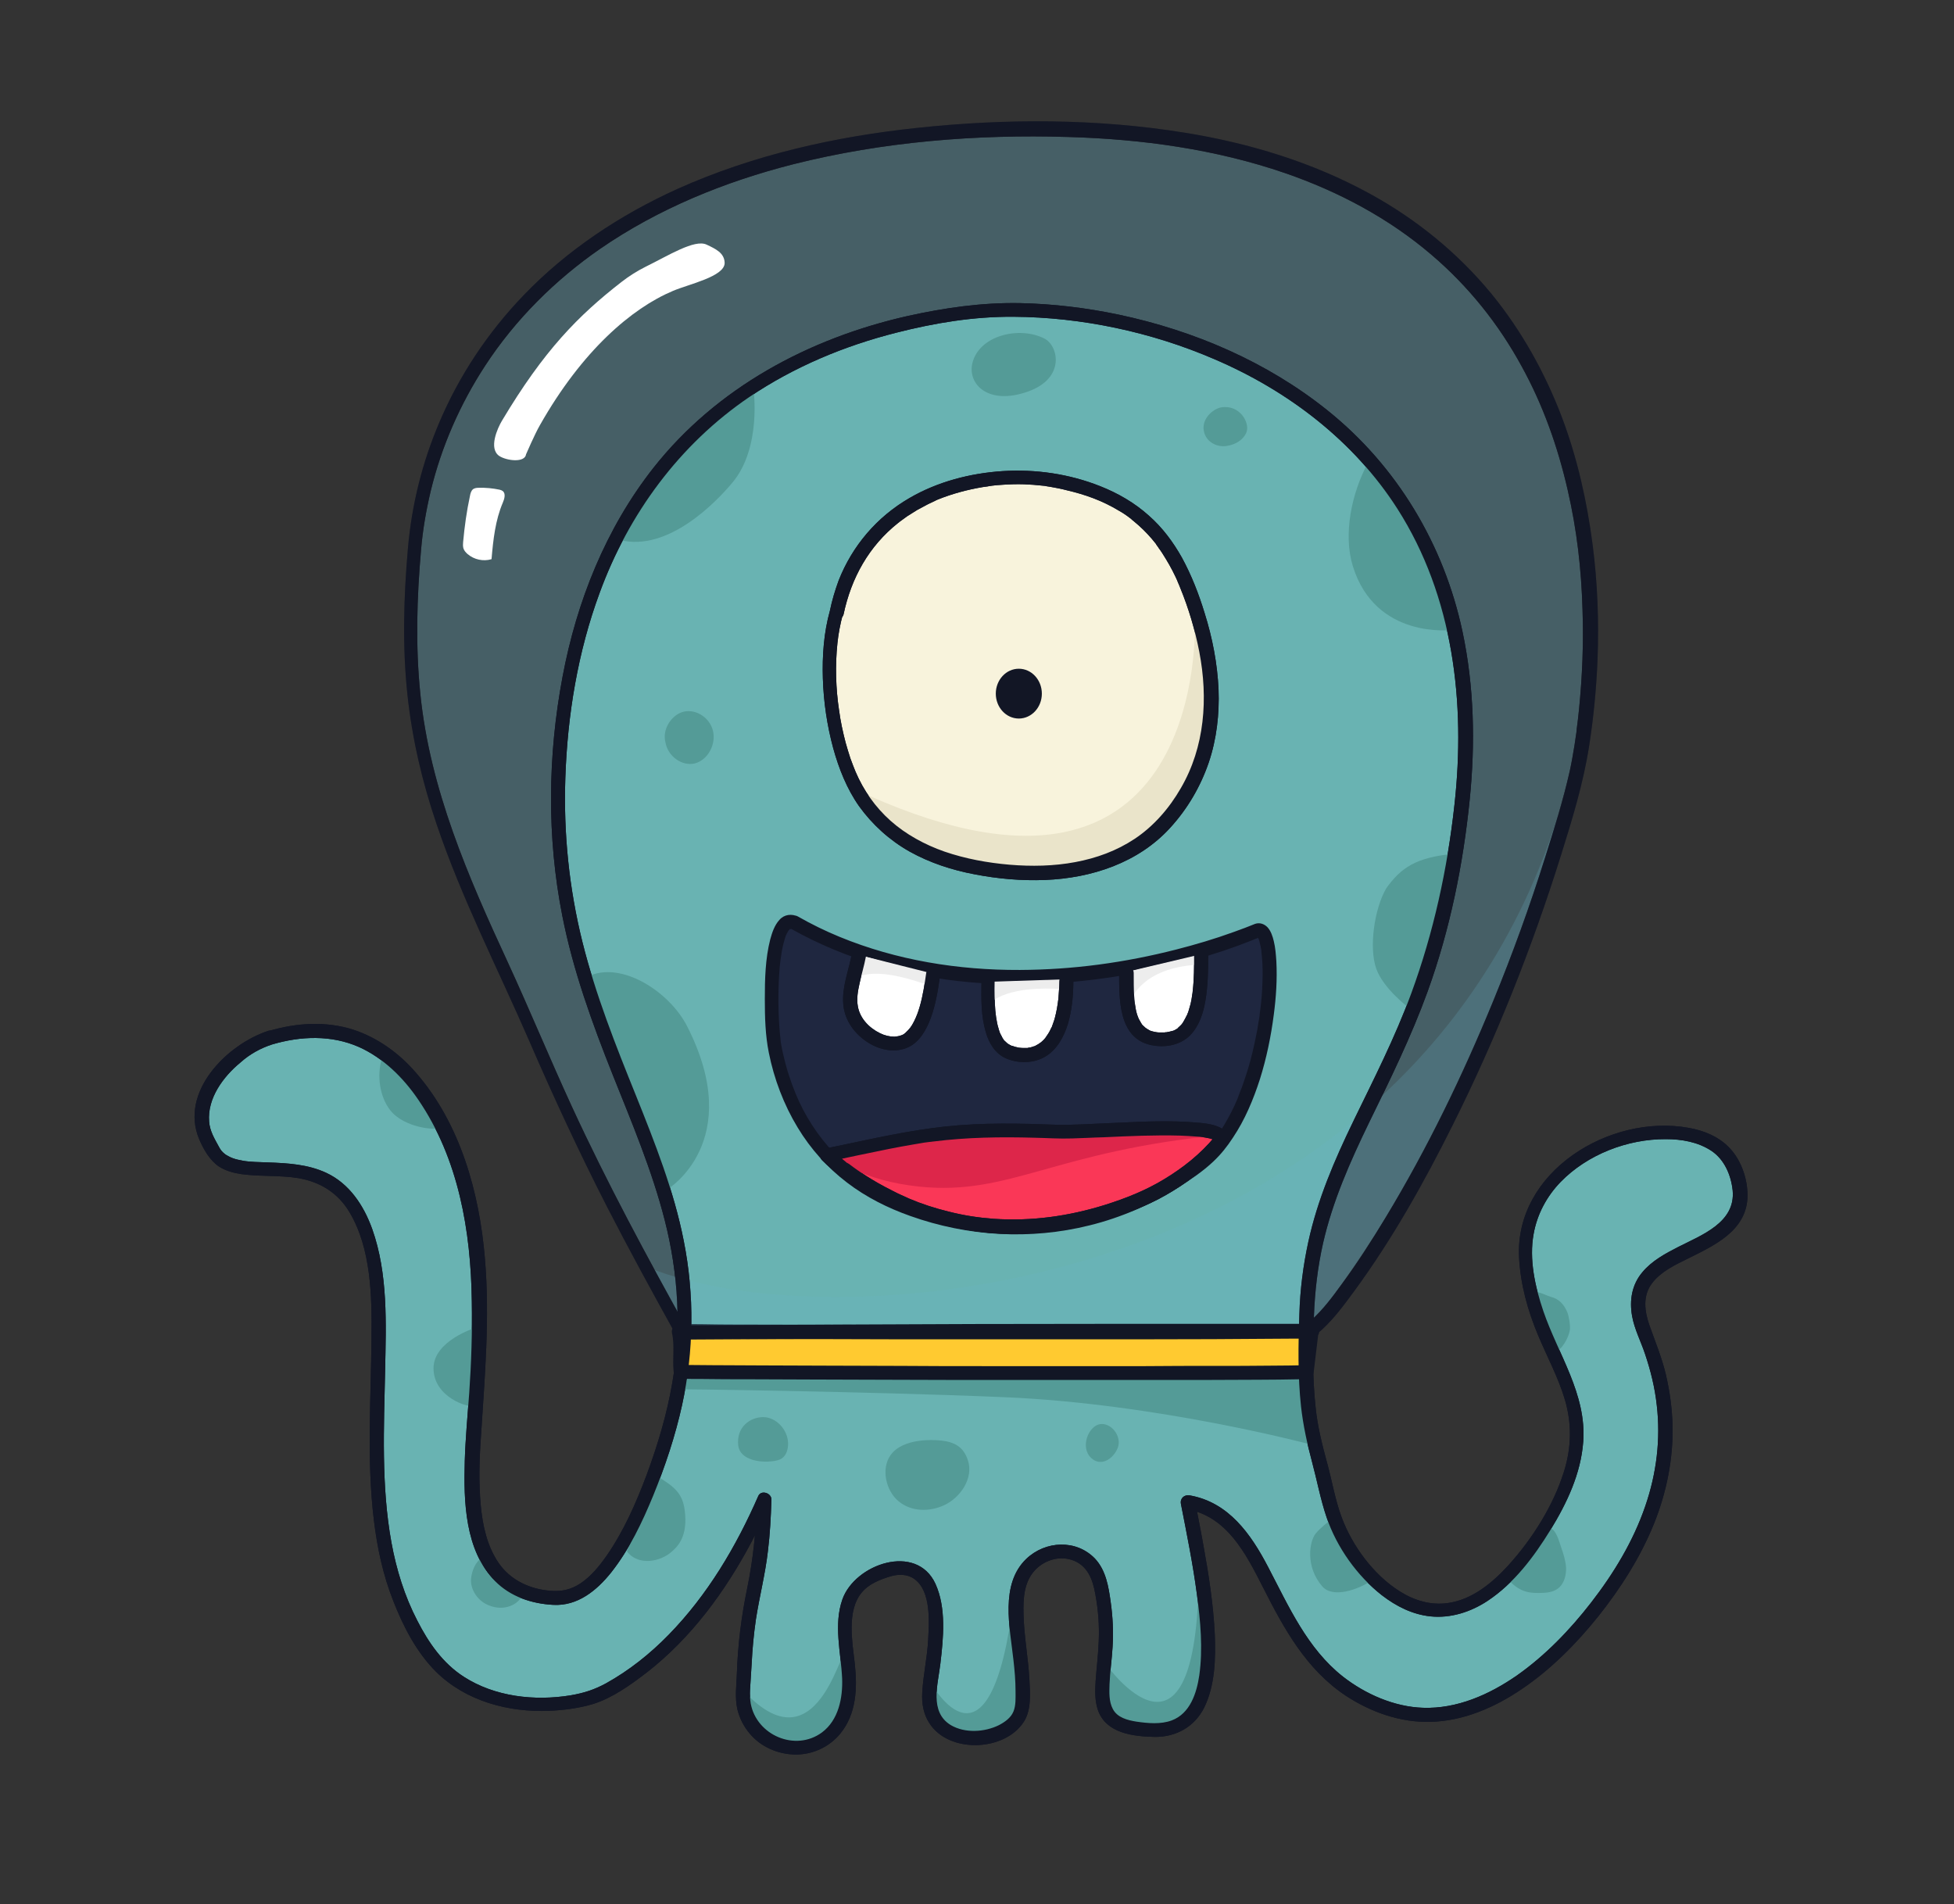 <?xml version="1.0" encoding="utf-8"?>
<!-- Generator: Adobe Illustrator 23.0.6, SVG Export Plug-In . SVG Version: 6.00 Build 0)  -->
<svg version="1.1" id="Layer_1" xmlns="http://www.w3.org/2000/svg" xmlns:xlink="http://www.w3.org/1999/xlink" x="0px" y="0px"
	 viewBox="0 0 831.6 810.4" style="enable-background:new 0 0 831.6 810.4;" xml:space="preserve">
<rect x="0" y="0" width="831.6" height="810.4" fill="#333333" stroke="none"/>
<style type="text/css">
	.st0{clip-path:url(#SVGID_2_);}
	.st1{fill:#1F2740;}
	.st2{fill:#13192D;}
	.st3{opacity:0.5;}
	.st4{fill:#F9E39A;}
	.st5{opacity:0.34;}
	.st6{fill:#69B3C7;}
	.st7{fill:#121625;}
	.st8{fill:#69B3B2;}
	.st9{fill:#F8F3DC;}
	.st10{fill:#EAE4CA;}
	.st11{fill:#FFFFFF;}
	.st12{fill:#FA3757;}
	.st13{fill:#549B97;}
	.st14{fill:#E02F52;}
	.st15{fill:#DD264A;}
	.st16{fill:#FFCA30;}
	.st17{fill:#EDEDED;}
	.st18{opacity:0.2;}
	.st19{opacity:0.6;}
	.st20{fill:#CFB0A4;}
</style>
<g>
	<defs>
		<circle id="SVGID_1_" cx="415.8" cy="405.2" r="404.4"/>
	</defs>
	<clipPath id="SVGID_2_">
		<use xlink:href="#SVGID_1_"  style="overflow:visible;"/>
	</clipPath>
	<g class="st0">
		
		<g>
			<g class="st5">
				<path class="st6" d="M290,567.4c-51.5-92.4-55.4-111.5-78.2-160.1c-32.1-68.5-41.6-106.3-35.5-174.2
					C182.5,164.3,237,58.5,434,55.3c288.5-4.7,243.1,251.1,236.3,277c-37.6,141.6-105.5,234.4-114,234.4
					C465.7,566.6,403.9,566.6,290,567.4z"/>
				<g>
					<path class="st7" d="M292.6,565.9c-17.3-31.1-34.2-62.4-49.1-94.7c-9.4-20.4-18-41.3-27.4-61.7
						c-16.9-36.5-33.1-73.7-37.2-114.1c-2.1-20.4-1.5-41,0.3-61.4c0.7-8.4,2.1-16.5,4.1-25c4.6-19,12.5-37,23.2-53.4
						c12.8-19.6,29.7-36.4,48.9-49.7c24.8-17.1,53.1-28.6,82.2-36c38.1-9.6,77.9-12.8,117.1-11.6c31.3,0.9,62.7,5.2,92.3,15.4
						c22.6,7.8,44.1,19.2,62.3,34.8c15.6,13.3,28.5,29.4,38.3,47.4c9.1,16.5,15.4,34.3,19.6,52.7c3.9,16.9,5.8,33.5,6.3,50.9
						c0.5,14.2-0.1,28.4-1.5,42.5c-0.3,2.8-0.6,5.7-1,8.5c-0.1,0.5,0.1-0.5,0,0.2c0,0.3-0.1,0.7-0.1,1c-0.1,0.7-0.2,1.3-0.3,2
						c-0.2,1.1-0.3,2.3-0.5,3.4c-0.6,3.6-1.2,7.3-2,10.9c-2.8,12.5-6.7,24.8-10.5,36.9c-6.5,20.7-13.9,41.1-22.1,61.1
						c-13,31.7-28,62.7-45.7,92c-5.9,9.8-12.1,19.5-18.9,28.7c-3.8,5.2-7.8,10.6-12.8,15.1c-0.3,0.3-0.7,0.6-1.1,0.9
						c-0.6,0.5,0.6-0.4,0,0c-0.2,0.1-0.3,0.2-0.5,0.3c-0.3,0.2-0.5,0.3-0.8,0.5c-0.3,0.2,0.7-0.5-0.1,0c0.5-0.4,1,0-0.2-0.1
						c-1.3,0-2.7,0-4,0c-2.7,0-5.3,0-8,0c-4.8,0-9.6,0-14.4,0c-18.6,0-37.2,0-55.8,0c-38.4,0-76.8,0.1-115.2,0.3
						c-22.7,0.1-45.4,0.3-68,0.4c-3.9,0-3.9,6,0,6c43.8-0.3,87.7-0.5,131.5-0.7c37.5-0.1,75-0.1,112.6-0.1c5,0,10,0,15,0
						c2.7,0,6,0.6,8.7-0.2c1.9-0.6,3.5-2.1,5-3.4c5.2-4.8,9.4-10.6,13.6-16.3c16.2-22.1,29.7-46.2,41.9-70.7
						c18.4-36.8,33.7-75.3,46-114.6c4.8-15.3,9.5-30.6,12-46.5c1.9-12.2,3.1-24.6,3.6-37c0.6-16.3,0-32.6-2.1-48.8
						c-2.4-18.5-6.5-36.8-13.1-54.3c-7.2-18.9-17.1-36.7-29.9-52.4c-14.3-17.4-32-31.8-51.7-42.6c-24.4-13.4-51.4-21.6-78.7-26
						c-37.5-6.1-76.2-6.1-113.9-2.1c-35.1,3.7-69.9,11.5-102.2,26c-24.3,11-47,26-65.5,45.3c-15.1,15.7-27.3,34-35.8,54
						c-7.3,17.1-11.8,35.2-13.4,53.8c-1.8,20.6-2.4,41.5-0.2,62.1c2,18.8,6.3,37.2,12.4,55.1c10.7,31.7,26.1,61.6,39.4,92.2
						c10.3,23.8,21.2,47.3,33,70.4c9.5,18.5,19.5,36.8,29.6,55C289.3,572.3,294.5,569.3,292.6,565.9z"/>
				</g>
			</g>
			<g>
				<path class="st8" d="M115,441.6c37.6-11.3,61.3,11.5,75.3,42.6c14.1,31.1,14.2,62.6,13,97.1c-1.2,34.6-14.9,97.5,33.5,98.8
					c19.7,0.5,35.2-34.8,43.3-57.8c41.1-116.8-44.9-163.9-42.8-285.6c0.9-50.3,14.3-181.6,172.2-203.6
					c67.2-9.4,232.3,28.3,212.5,208.8c-12.9,117.7-63.5,138.4-66.2,218.1c-1.6,48.9,3.5,51.3,10.7,82.3c4,17.5,45.1,84.2,92.2,4.7
					c30.8-52-6.4-65-9.6-111.3c-3.6-52,75.9-69,88.3-39.5c18.2,43.3-55.6,27.8-37.8,70.7c17,40.8,9.2,78.2-19.3,115.6
					c-21.1,27.8-54.7,56-89.2,44.6c-54.9-18.1-46.4-81.4-85.7-87.9c8.3,42.1,20,100.4-16.8,96.8c-31.5-1.2-14.5-22.8-18.8-52.6
					c-0.8-5.4-1.7-12.7-5-16.8c-10.1-12.4-29.8-5.6-32,10.8c-2.2,16.4,3.8,33,1.7,49.4c-2.1,16.4-44.8,20.9-38.6-10.9
					c5.6-35.9,0.1-50.1-15.3-48.6c-21.9,5.5-22.8,16.4-19.8,42.8c5.3,46.8-50.1,40.7-44.5,5.9c1.1-41,7.7-37.1,8.8-78
					c-14.9,34.3-38.4,67.4-70.2,83c-8.7,4.3-52,12.4-73.5-19.1c-26.2-38.4-20.7-84.7-20.3-133.7c0.8-103.9-59.8-53.8-71.2-80.1
					C77.6,470.5,95.7,447.6,115,441.6z"/>
				<g>
					<path class="st7" d="M115.8,444.5c12.2-3.6,25.2-4.1,37,1.1c10.4,4.7,18.8,13,25.2,22.4c17.2,25.2,22.4,55.9,22.8,85.9
						c0.2,13-0.2,26-1.1,38.9c-0.7,9.6-1.6,19.3-1.9,28.9c-0.5,17.1,0,38.2,12.9,51.2c6.5,6.6,15.5,9.6,24.7,10.1
						c10.4,0.6,18.6-6.1,24.8-13.9c7.7-9.8,13.1-21.2,17.8-32.6c5.1-12.5,9.4-25.4,12.3-38.6c5-23,5.3-46.6,0.7-69.8
						c-4.2-21.4-12.3-41.8-20.4-62c-8.6-21.3-17.1-42.7-22.7-65.1c-5.7-22.9-8.1-46.3-7.3-69.9c0.9-26.8,5.3-53.6,14.6-78.8
						c12.3-33.6,34-63.2,63.8-83.4c19-12.8,40.3-21.7,62.4-27.3c16.5-4.2,32.9-6.9,49.9-6.8c29.1,0.2,58.7,6.5,85.4,18
						c31.4,13.4,59.5,34.8,78,63.7c23.9,37.4,29.1,82.7,24.3,126c-3,27.4-8.9,54.4-18.4,80.3c-6.9,18.8-16,36.6-24.7,54.5
						c-8,16.5-15.2,33.3-19.1,51.2c-2.2,10.1-3.5,20.4-3.8,30.7c-0.5,13.1-0.7,26.4,0.7,39.4c0.9,8,2.6,15.8,4.7,23.6
						c2.1,7.8,3.6,16,6.2,23.6c4.3,12.7,13,24.9,23.5,33.1c6.1,4.7,13,8.2,20.7,9c8.6,0.9,17.2-1.9,24.3-6.6
						c11.3-7.5,19.7-18.7,26.7-30.1c7-11.4,13-24,14-37.6c1.5-20.3-10.7-37.2-17-55.7c-3.5-10.3-6.1-22-4.1-32.8
						c1.5-8.4,5.6-16,11.5-22.1c11.4-11.7,28.5-18.3,44.8-18.2c6.7,0,13.7,1.2,19.4,5c5.5,3.7,8.3,10.3,9,16.8
						c1.3,13.7-13.2,19-23.2,24.1c-5.5,2.8-11.2,5.9-15.2,10.7c-4.5,5.3-5.6,11.9-4.4,18.7c1,5.6,3.7,10.7,5.5,16.1
						c2.4,7.1,4.2,14.4,5,21.8c1.7,14.5-0.1,29.1-4.9,43c-5.1,14.9-13.4,28.6-23.1,41.1c-9,11.6-19.5,22.5-31.6,31
						c-11.7,8.1-25.4,14.2-39.9,13.7c-12.2-0.4-24.5-5.8-34.1-13.3c-15.2-12-23-29.8-31.8-46.6c-7.3-14-16.8-27.6-33.4-30.5
						c-2.3-0.4-4.2,1.3-3.7,3.7c2.5,12.8,5.1,25.6,6.8,38.5c1.5,11.3,2.6,23.1,1,34.4c-1.1,7.5-3.9,16.3-11.8,19.2
						c-4.6,1.7-10.1,1.2-14.9,0.5c-3.8-0.6-8.2-1.7-10.1-5.4c-1.7-3.2-1.5-7.1-1.4-10.5c0.2-5.3,1-10.6,1.3-15.9
						c0.4-6.4,0.1-12.7-0.8-19.1c-0.9-6.5-2-13.5-6.7-18.5c-8-8.3-21.1-7.6-29.2,0.1c-11.3,10.8-7,29.3-5.5,43
						c0.5,4.4,0.9,8.8,0.9,13.3c0,2.8,0.2,6.1-0.9,8.7c-1.1,2.7-3.7,4.5-6.2,5.8c-6.1,3-14.4,3.5-20.4,0c-9.3-5.6-5.5-17.5-4.5-26.1
						c1.3-10.9,2.6-23.8-2.1-34.1c-8.1-17.5-34.3-8.4-39.6,6.7c-3.8,10.8-0.6,22.6-0.1,33.6c0.3,8.3-1.5,17.7-8.6,23
						c-11.3,8.3-27.8,1.2-30.3-12.3c-0.3-1.9-0.4-3.9-0.3-5.8c0.2-3.7,0.5-7.5,0.7-11.2c0.3-6.3,0.9-12.6,1.8-18.8
						c1.5-9.7,4-19.3,5.1-29c0.9-7.3,1.3-14.6,1.5-22c0.1-2.8-4.4-4.3-5.6-1.5c-9.4,21.5-21.6,42.1-38.1,59
						c-7.9,8.1-16.8,15.2-26.7,20.7c-4.8,2.6-9.2,4.1-15.1,5.1c-15.3,2.5-32.2,0.6-45.4-7.9c-9-5.8-15-14.5-19.8-23.9
						c-5.4-10.4-8.9-21.7-11-33.2c-4.4-24.1-3.2-49-2.7-73.3c0.4-19.9,1.3-41.1-5.5-60.2c-3.6-10-9.7-19.3-19.6-23.9
						c-7.8-3.6-16.3-4.1-24.8-4.4c-3.4-0.1-7.8-0.2-10.5-0.7c-1.6-0.3-3.2-0.6-4.7-1.2c-0.6-0.2-2.7-1.3-3-1.6
						c-1.4-1.1-1.9-1.8-2.6-3.1c-1.9-3.5-3.9-6.7-4.2-10.8c-0.8-9.9,6-19.1,13.3-25.1C106.3,448.6,110.9,446.1,115.8,444.5
						c3.7-1.2,2.1-7-1.6-5.8c-17.7,5.8-37.9,26.1-29.4,46.2c1.8,4.2,4.4,8.8,8.3,11.5c2.9,1.9,6.3,2.8,9.7,3.3
						c8,1.1,16.5,0.4,24.2,1.7c9.3,1.6,16.9,6.3,21.8,14.6c9.2,15.5,9.5,35.8,9.3,53.3c-0.2,25.8-2.1,51.8,1,77.5
						c1.4,11.8,3.9,23.5,8.3,34.6c4.2,10.8,9.9,21.8,18.1,30c12.7,12.6,30.9,17.4,48.3,16.7c6.2-0.3,12.6-1.1,18.6-2.9
						c8.3-2.6,15.9-8.1,22.7-13.3c19.1-14.8,33.7-34.8,44.9-56c2.8-5.4,5.4-10.8,7.8-16.4c-1.9-0.5-3.7-1-5.6-1.5
						c-0.4,12.8-1.6,25.4-4.2,37.9c-2.5,12.1-4,24.1-4.4,36.4c-0.2,5.1-0.9,10,0.2,15.1c0.9,3.8,2.7,7.3,5.2,10.3
						c4.7,5.7,12,8.9,19.4,9c7.4,0.1,14.6-3.2,19.3-9c6.8-8.4,7.2-19.3,6.1-29.5c-1-9.1-3.6-22.5,2.9-30.4c3.1-3.8,7.9-5.6,12.5-7
						c3.2-0.9,7-0.9,9.8,1.1c7.4,5.1,6.4,18.5,6,26.1c-0.4,7.5-2.1,14.8-2.5,22.3c-0.3,4.5,0.5,9.2,3,13c8.2,13,32,12.2,40.2-0.5
						c3.3-5.1,2.7-12.2,2.4-18c-0.5-9.3-2.3-18.5-2.5-27.8c-0.2-7,0.2-14.3,5.5-19.4c3.9-3.7,9.6-5.4,14.8-3.8
						c6.9,2.1,9.2,8.4,10.3,14.9c1.2,6.6,1.7,13.1,1.4,19.8c-0.2,5.6-0.9,11.1-1.3,16.7c-0.3,4.2-0.4,8.7,1,12.7
						c3.5,9.8,15,11.1,24.1,11.3c9.1,0.1,17-4.3,21.1-12.5c4.6-9.4,4.9-20.7,4.5-31c-0.6-12.9-2.6-25.7-4.9-38.3
						c-1.1-6.3-2.4-12.6-3.6-18.9c-1.2,1.2-2.5,2.5-3.7,3.7c17.4,3,25.4,19,32.7,33.3c8.9,17.6,18.4,35,35.3,46.2
						c10.5,6.9,23.1,11.4,35.8,11.1c14.1-0.3,27.5-6.1,39.1-14c12.4-8.4,23.1-19.2,32.5-30.9c9.6-12.1,17.9-25.1,23.7-39.4
						c5.4-13.4,8.3-27.9,7.9-42.3c-0.2-7.1-1.2-14.2-2.8-21.1c-1.7-7.2-4.5-14-7-21c-2.1-6-3-12.6,1.1-18c3.7-4.9,9.8-7.8,15.1-10.4
						c11.1-5.5,24.8-11.7,25.5-25.9c0.3-7.3-2.4-15.7-7.5-21.1c-4.5-4.9-11.1-7.6-17.5-8.7c-33.5-6.1-74.2,18.6-72.2,55.3
						c0.6,11.4,3.7,22.5,8.1,33c3.8,9.1,8.6,17.9,11.4,27.4c3,10.2,2.8,20.4-0.4,30.6c-4.5,14.4-13.4,28.5-23.5,39.7
						c-6.8,7.5-15.4,14.7-25.7,16.2c-7.3,1.1-14.4-1-20.6-4.9c-11.2-7-20.4-19.5-24.9-31.8c-2.7-7.3-4-15.3-6.1-22.9
						c-2.1-7.8-4.1-15.6-4.9-23.7c-1.4-12.9-1.2-26-0.7-39c0.4-10.4,1.6-20.7,3.9-30.9c4.1-17.9,11.5-34.6,19.5-51.1
						c9-18.4,18-36.7,25-56c9.5-26.3,15.1-53.9,17.9-81.7c2.4-23.8,1.9-48-3.1-71.5c-7.9-37-27.9-70.4-57.5-94.1
						c-25.7-20.6-56.7-33.9-88.8-40.7c-13.8-2.9-27.9-4.6-42-4.9c-16.2-0.3-32.1,2-47.9,5.5c-42,9.5-81.2,30.5-108.1,64.6
						c-20.3,25.8-32.7,56.9-38.7,89c-6.3,33.4-6.7,68.2-0.1,101.6c4.6,23.4,12.7,45.7,21.5,67.8c8.1,20.3,16.7,40.6,22.1,61.8
						c5.8,22.7,7.2,46.2,3.2,69.3c-2.3,13.4-6.2,26.4-10.9,39.1c-4.5,12-9.8,24-17.1,34.5c-3.1,4.4-6.6,8.7-11.1,11.7
						c-4.1,2.7-8.1,3.5-12.9,3.1c-8.6-0.7-16.8-4.5-21.8-11.7c-5-7.2-6.9-16.1-7.7-24.7c-0.9-9.8-0.6-19.6,0.1-29.4
						c1.6-25.1,3.8-50.1,1.7-75.3c-2.3-28.2-10.5-57.8-29.5-79.5c-7.1-8.2-16.2-14.8-26.6-18.2c-11.6-3.7-24.1-2.9-35.7,0.5
						C110.5,439.8,112.1,445.6,115.8,444.5z"/>
				</g>
			</g>
			<g>
				<path class="st9" d="M356.1,260.7c-6.7,23.8-1.4,59.6,10.3,78c11.7,18.4,30.4,27.4,52.2,31c28.4,4.7,59.6,1.6,79.1-21.3
					c20.3-24,22.1-53.9,12.8-84.9c-9.8-32.8-25-52.4-62.2-59C420.5,199.6,367.4,207.6,356.1,260.7z"/>
				<g>
					<path class="st7" d="M353.2,259.9c-2.6,9.3-3.3,19.2-3,28.8c0.3,10,1.8,20.1,4.4,29.7c2.4,8.7,5.8,17.3,11,24.7
						c5.7,7.9,13,14.5,21.5,19.3c8.6,4.8,18.1,7.9,27.7,9.7c9.8,1.9,20,2.8,30,2.4c19.8-0.8,39.7-7.3,53.3-22.3
						c7.3-8,12.8-17.4,16.3-27.6c3.4-10,4.6-20.7,4.2-31.2c-0.5-11-2.6-21.9-5.9-32.4c-2.5-8.2-5.6-16.2-9.7-23.7
						c-3.7-6.6-8.3-12.8-14-17.8c-6.1-5.5-13.2-9.6-20.8-12.6c-13.1-5.2-27.4-7.3-41.5-6.4c-13.8,0.9-27.7,4.5-39.7,11.5
						c-13.8,8-24.3,20.3-30.1,35.1C355.4,251.2,354.1,255.5,353.2,259.9c-0.3,1.6,0.5,3.2,2.1,3.7c1.5,0.4,3.3-0.5,3.7-2.1
						c3.3-15.6,10.8-29.1,23.3-39c0.2-0.1,0.4-0.3,0.5-0.4c-0.1,0.1-0.4,0.3,0,0c0.4-0.3,0.7-0.5,1.1-0.8c0.7-0.5,1.5-1.1,2.2-1.6
						c1.4-0.9,2.9-1.8,4.3-2.7c1.5-0.8,3-1.6,4.5-2.4c0.8-0.4,1.5-0.7,2.3-1.1c0.4-0.2,0.7-0.3,1.1-0.5c-0.5,0.2,0,0,0.1-0.1
						c0.2-0.1,0.5-0.2,0.7-0.3c6.2-2.5,12.6-4.2,19.1-5.3c0.7-0.1,1.5-0.2,2.2-0.3c0.6-0.1,0,0-0.1,0c0.2,0,0.4-0.1,0.6-0.1
						c0.4-0.1,0.9-0.1,1.3-0.2c1.5-0.2,3-0.3,4.6-0.4c3-0.2,6-0.3,9-0.2c2.7,0.1,5.4,0.3,8,0.6c0.3,0,0.7,0.1,1,0.1
						c0.5,0.1-0.1,0-0.2,0c0.2,0,0.4,0.1,0.6,0.1c0.6,0.1,1.3,0.2,1.9,0.3c2.2,0.4,4.5,0.8,6.7,1.4c8.2,1.9,15.4,4.5,22.5,8.8
						c1.6,0.9,3.1,1.9,4.5,3c0.2,0.1,1.1,0.8,0.7,0.6c0.3,0.3,0.7,0.5,1,0.8c0.7,0.6,1.4,1.2,2.1,1.8c2.7,2.4,5.1,5,7.3,7.8
						c0.6,0.7-0.2-0.3,0.1,0.2c0.1,0.2,0.3,0.4,0.4,0.6c0.3,0.3,0.5,0.7,0.7,1c0.6,0.8,1.1,1.5,1.6,2.3c1,1.6,2,3.2,2.9,4.8
						c0.9,1.6,1.8,3.3,2.6,5c0.4,0.8,0.8,1.7,1.1,2.5c0.2,0.5,0.4,0.9,0.6,1.4c0.1,0.3,0.2,0.5,0.4,1c3.6,8.8,6.3,17.9,8.1,27.2
						c3.8,19.7,2.4,40.5-7.9,58.1c-4.9,8.5-11.5,16.1-19.6,21.5c-7.7,5.1-16.2,8.2-25.3,9.9c-9,1.7-18.6,1.9-28,1.1
						c-9.3-0.8-18.7-2.5-27.7-5.6c-8.3-2.9-16.4-7.3-22.9-13.1c-6.5-5.8-11.5-12.9-14.9-20.9c-0.2-0.5-0.7-1.7-1-2.5
						c-0.4-1.1-0.8-2.1-1.2-3.2c-0.7-2.2-1.4-4.4-2-6.6c-1.2-4.6-2.2-9.2-2.8-13.8c-1.4-9.2-1.7-19.1-0.7-28.6
						c0.4-3.9,1.2-8.2,2.3-12.2C360,257.7,354.2,256.2,353.2,259.9z"/>
				</g>
			</g>
			<g>
				<path class="st10" d="M369.3,338.4c0,0,12.7,23.5,49.3,29.7c20.4,3.5,54.2,3.5,77.6-21.3c13.6-14.4,23.6-45,12.3-82.5
					C508.5,264.3,514.7,403.4,369.3,338.4z"/>
			</g>
			<g>
				<g>
					<path class="st1" d="M338.2,392.7c74.3,42,164.9,16.9,196.8,3.4c10.1-4.3,7.9,73.6-23.6,98.6c-30.2,24-68.9,32.8-105.9,24.7
						c-36.7-8-65.2-27.5-75.2-71.3C327.4,435.5,326.7,387.3,338.2,392.7z"/>
					<g>
						<path class="st7" d="M336.7,395.3c23.3,13.1,49.3,20.3,75.8,22.7c23.5,2.1,47.3,0.5,70.5-3.8c16.9-3.1,33.8-7.6,49.8-14
							c0.7-0.3,1.4-0.6,2-0.8c0.5-0.2,1-0.4,1.5-0.6c-1,0.4-0.4,0.2-0.1,0.1c0.3-0.1-1,0.1-0.5,0.1c0.6,0-0.9-0.2-0.4-0.1
							c0.3,0.1,0.7,0.3-0.3-0.2c0.1,0.1,0.2,0.1,0.4,0.2c-0.9-0.7-0.5-0.4-0.3-0.2c0.4,0.4-0.1,0.3-0.1-0.2c0,0.2,0.4,0.6,0.5,0.8
							c0.1,0.2,0.1,0.3,0.2,0.5c0.2,0.4-0.3-0.8-0.1-0.4c0,0.1,0.1,0.2,0.1,0.3c0.2,0.5,0.3,0.9,0.4,1.4c0.3,1.1,0.5,2.1,0.7,3.2
							c0,0.3,0.2,1.4,0,0.3c0,0.3,0.1,0.6,0.1,1c0.1,0.7,0.1,1.4,0.2,2.1c0.3,3.3,0.3,6.6,0.2,9.9c-0.1,3.9-0.4,7.9-0.9,11.8
							c-0.1,0.5-0.1,1-0.2,1.5c0,0.3-0.1,0.5-0.1,0.8c0,0.1-0.1,1,0,0.2c-0.1,1-0.3,2.1-0.5,3.1c-0.3,2.2-0.7,4.5-1.2,6.7
							c-0.9,4.4-1.9,8.7-3.2,13c-0.7,2.2-1.4,4.5-2.2,6.7c-0.3,1-0.7,1.9-1.1,2.9c-0.2,0.5-0.4,1-0.6,1.6c-0.1,0.3-0.2,0.5-0.3,0.8
							c0,0.1-0.5,1.1-0.2,0.6c-1.7,4.1-3.7,8-6,11.8c-1.1,1.8-2.2,3.5-3.5,5.1c-0.1,0.1-0.6,0.7-0.1,0.2c-0.2,0.2-0.3,0.4-0.5,0.6
							c-0.3,0.4-0.6,0.8-1,1.2c-0.7,0.8-1.4,1.6-2.2,2.4c-3.5,3.7-7.7,6.7-12,9.6c-5.6,3.8-11.5,7.1-17.6,10
							c-23.8,11-51,14.1-76.6,8.8c-10-2.1-20-5.2-28.8-9.5c-4.4-2.2-8.7-4.7-12.7-7.5c-2.1-1.5-3.4-2.5-5.4-4.2
							c-1.9-1.6-3.7-3.3-5.4-5.1c-6.9-7.2-12.6-16-16.4-25.3c-2.3-5.6-4.1-11.3-5.4-17.2c-0.3-1.4-0.6-2.7-0.8-4.1
							c0-0.2-0.1-0.8,0,0.1c0-0.2,0-0.4-0.1-0.6c0-0.4-0.1-0.8-0.1-1.2c-0.1-0.9-0.2-1.8-0.3-2.7c-0.7-8.3-0.8-16.6-0.3-24.9
							c0.1-2.1,0.3-4.2,0.6-6.4c0-0.2,0.2-1.4,0.1-0.6c0.1-0.5,0.1-0.9,0.2-1.4c0.1-1,0.3-1.9,0.5-2.9c0.3-1.5,0.7-3.1,1.2-4.6
							c0.1-0.3,0.2-0.7,0.4-1c0.1-0.2,0.4-0.7-0.1,0.1c0.1-0.1,0.1-0.3,0.2-0.4c0.3-0.6,0.6-1.1,0.9-1.6c0.4-0.6-0.5,0.5,0.1-0.1
							c0.1-0.1,0.3-0.3,0.4-0.4c0.5-0.6-0.5,0.2,0,0c0.1,0,0.2-0.1,0.3-0.2c0.4-0.3,0,0.4-0.3,0.1
							C336.2,395.3,336.7,395.2,336.7,395.3c-0.2,0.4-0.8-0.1-0.3,0C336.4,395.3,336.6,395.3,336.7,395.3
							C337.3,395.2,335.8,395.1,336.7,395.3c0,0,0.1,0.1,0.3,0.1C337.4,395.4,336.2,395,336.7,395.3c1.5,0.7,3.2,0.4,4.1-1.1
							c0.8-1.3,0.4-3.4-1.1-4.1c-2.8-1.3-5.9-1-8,1.4c-2.1,2.3-3.1,5.4-3.9,8.3c-2.1,8.2-2.3,17-2.3,25.4c0,7.6,0.2,15.4,1.7,22.8
							c2.2,11.1,6.4,22.2,12.3,31.9c5.5,9.1,12.6,17,21,23.4c8.1,6.2,17.3,10.8,26.9,14.2c24.4,8.7,51.1,10.3,76.3,4
							c13.4-3.3,26.2-8.9,37.9-16.2c5.1-3.3,10.4-6.8,14.8-11c3.2-3,5.9-6.4,8.3-10.1c5.1-7.6,8.7-16.2,11.5-24.9
							c2.8-8.9,4.7-18.1,5.9-27.4c1-7.5,1.5-15.2,1.1-22.8c-0.2-2.9-0.4-5.8-1.1-8.6c-0.5-2.1-1.2-4.2-2.6-5.8
							c-1.4-1.5-3.4-2.2-5.4-1.5c-0.2,0.1-0.5,0.2-0.7,0.3c0.5-0.2,0.5-0.2,0.2-0.1c-0.2,0.1-0.3,0.1-0.5,0.2
							c-0.3,0.1-0.7,0.3-1,0.4c-0.8,0.3-1.5,0.6-2.3,0.9c-1.6,0.6-3.2,1.2-4.9,1.8c-8,2.9-16.1,5.3-24.3,7.4
							c-21.9,5.6-43.9,8.6-66.6,8.7c-26.2,0.1-52.4-4.1-76.7-14.1c-6.1-2.5-12-5.4-17.8-8.7C336.3,388.2,333.3,393.4,336.7,395.3z"
							/>
					</g>
				</g>
				<g>
					<path class="st11" d="M365.5,406.4c-1.6,9.1-5.9,18.4-2.3,26.3c3.7,7.8,13.7,13.7,21.4,10.8c8.6-3.3,11.2-18.7,12.5-28.5"/>
					<g>
						<path class="st7" d="M362.6,405.6c-1.3,7.2-4.4,14.5-3.7,21.9c0.6,6.8,4.8,12.5,10.4,16.1c5.1,3.3,11.8,4.7,17.4,2
							c4.8-2.3,7.6-7.5,9.4-12.3c2.1-5.7,3.1-11.8,3.9-17.7c0.2-1.6-0.4-3.2-2.1-3.7c-1.4-0.4-3.5,0.5-3.7,2.1
							c-0.7,4.9-1.4,9.7-2.8,14.5c-0.7,2.4-1.4,4.2-2.4,6.2c-1.1,2.2-1.9,3.2-3.6,4.8c-0.6,0.5,0.5-0.3-0.2,0.2
							c-0.2,0.1-0.4,0.2-0.5,0.4c-0.2,0.1-0.4,0.2-0.6,0.3c-0.1,0-0.9,0.4-0.2,0.1c-1.3,0.5-2.2,0.6-3.2,0.7c-2.1,0-4.2-0.5-6.2-1.5
							c-4.5-2.2-8.5-6.2-9.4-11.4c-0.6-3.2,0-6.6,0.7-9.7c0.8-3.8,2-7.6,2.7-11.4c0.3-1.6-0.4-3.2-2.1-3.7
							C364.8,403.1,362.9,404,362.6,405.6L362.6,405.6z"/>
					</g>
				</g>
				<g>
					<path class="st11" d="M420.7,418.1c-0.5,21.3,2.8,31.6,16.5,30.9c14.7-1,16.7-21.2,16.7-31.3"/>
					<g>
						<path class="st7" d="M417.7,418.1c-0.1,7-0.2,14.3,1.8,21c1.3,4.7,4,9.3,8.6,11.3c5.2,2.3,11.8,2.2,16.7-0.7
							c5.1-3,8-8.5,9.7-14c1.7-5.8,2.3-12,2.3-18c0-3.9-6-3.9-6,0c0,2.2-0.1,4.4-0.3,6.6c0,0.6-0.1,1.1-0.2,1.7
							c0,0.3-0.1,0.6-0.1,0.9c0,0.4,0-0.1,0-0.1c0,0.2-0.1,0.4-0.1,0.7c-0.2,1.3-0.4,2.5-0.7,3.8c-0.3,1.3-0.6,2.6-1.1,3.9
							c-0.2,0.6-0.4,1.1-0.6,1.7c0,0.1-0.1,0.3-0.2,0.4c0.2-0.5,0-0.1,0,0c-0.2,0.3-0.3,0.6-0.5,1c-0.5,1.1-1.2,2.1-1.9,3.1
							c-0.3,0.4,0.2-0.2-0.2,0.3c-0.2,0.2-0.4,0.5-0.6,0.7c-0.4,0.4-0.8,0.8-1.3,1.2c-0.1,0.1-0.3,0.2-0.4,0.3c0,0,0.4-0.3,0.1-0.1
							c-0.2,0.2-0.5,0.3-0.7,0.5c-0.5,0.3-1,0.6-1.6,0.9c-0.4,0.2,0.3-0.1-0.4,0.1c-0.3,0.1-0.6,0.2-0.9,0.3
							c-0.3,0.1-0.6,0.2-0.9,0.2c-0.2,0-1,0.2-0.8,0.2c0.3,0-0.1,0-0.2,0c-0.2,0-0.4,0-0.6,0c-0.3,0-0.5,0-0.8,0
							c-0.6,0-1.2,0-1.9-0.1c-0.3,0-0.5-0.1-0.8-0.1c0.6,0.1,0.1,0-0.2-0.1c-0.5-0.1-1-0.2-1.5-0.4c-0.2-0.1-0.5-0.2-0.7-0.2
							c-0.1,0-0.3-0.1-0.4-0.1c0,0,0.5,0.2,0.3,0.1c-0.4-0.2-0.9-0.4-1.3-0.7c-0.2-0.1-0.3-0.2-0.5-0.3c-0.4-0.3,0.4,0.4-0.1-0.1
							c-0.4-0.3-0.7-0.7-1.1-1c-0.2-0.2-0.3-0.4-0.5-0.5c-0.1-0.1,0.3,0.4,0-0.1c-0.3-0.4-0.6-0.9-0.8-1.4c-0.3-0.5-0.5-0.9-0.7-1.4
							c0.2,0.5,0,0.1-0.1-0.2c-0.1-0.3-0.2-0.6-0.3-0.9c-0.4-1.3-0.8-2.7-1-4.1c-0.1-0.4-0.1-0.8-0.2-1.1c0-0.2-0.2-1.2-0.1-0.7
							c-0.1-0.8-0.2-1.7-0.3-2.5c-0.3-4-0.4-8-0.3-12C423.8,414.2,417.8,414.2,417.7,418.1L417.7,418.1z"/>
					</g>
				</g>
				<g>
					<path class="st11" d="M479.3,413.8c0,14.2,0,28.4,15.4,28.4c16.4,0,16.4-21.7,16.4-35.8"/>
					<g>
						<path class="st7" d="M476.3,413.8c0,11.1-0.4,27.8,13.3,30.9c5.9,1.3,12.4,0.3,16.8-4c3.9-3.9,5.7-9.5,6.6-14.8
							c1.1-6.4,1.2-13,1.2-19.5c0-3.9-6-3.9-6,0c0,5.1,0,10.3-0.6,15.4c0,0.3-0.1,0.7-0.1,1c0,0.4,0,0,0-0.1c0,0.2-0.1,0.4-0.1,0.6
							c-0.1,0.7-0.2,1.3-0.3,2c-0.2,1.2-0.5,2.5-0.9,3.7c-0.2,0.6-0.3,1.1-0.5,1.7c-0.1,0.2-0.2,0.5-0.3,0.7c0,0.1-0.1,0.2-0.1,0.4
							c-0.1,0.3,0.2-0.4-0.1,0.1c-0.5,1-1,2-1.6,3c-0.1,0.2-0.3,0.4-0.4,0.6c-0.3,0.4,0.3-0.4,0,0c-0.1,0.1-0.1,0.2-0.2,0.3
							c-0.4,0.4-0.7,0.8-1.2,1.2c-0.2,0.2-0.4,0.3-0.5,0.5c0.5-0.4-0.1,0.1-0.2,0.2c-0.5,0.3-0.9,0.6-1.4,0.8
							c-0.6,0.3,0.2,0-0.3,0.1c-0.2,0.1-0.5,0.2-0.7,0.2c-0.6,0.2-1.2,0.3-1.8,0.4c-0.5,0.1,0.3,0-0.4,0.1c-0.3,0-0.6,0-0.9,0.1
							c-0.8,0-1.6,0-2.3,0c-0.8-0.1-0.8,0-1.6-0.2c-0.7-0.1-1.3-0.3-2-0.5c-0.2-0.1-0.3-0.1-0.5-0.2c0,0,0.4,0.2,0.1,0
							c-0.2-0.1-0.5-0.2-0.7-0.4c-0.3-0.1-0.5-0.3-0.8-0.5c-0.1-0.1-0.2-0.1-0.3-0.2c-0.4-0.2,0.3,0.3,0,0c-0.4-0.4-0.8-0.7-1.2-1.1
							c-0.1-0.1-0.6-0.7-0.4-0.5c0.2,0.2-0.3-0.4-0.3-0.5c-0.3-0.5-0.6-1-0.9-1.6c-0.1-0.2-0.3-0.7-0.1-0.2c-0.1-0.3-0.3-0.7-0.4-1
							c-0.5-1.3-0.8-2.7-1-4.1c-0.1-0.4-0.1-0.8-0.2-1.2c0.1,0.5,0-0.4-0.1-0.6c-0.1-0.8-0.2-1.6-0.2-2.3c-0.2-3.4-0.2-6.8-0.2-10.3
							C482.3,410,476.3,410,476.3,413.8L476.3,413.8z"/>
					</g>
				</g>
				<g>
					<path class="st12" d="M518.9,486.1c8.2-9.8-55.8-4-68.1-4.4c-46-1.8-55.2,0.8-98.8,9.9c0,0,52.1,53.6,134,18.5
						C497.8,505.2,511,495.7,518.9,486.1z"/>
					<g>
						<path class="st7" d="M521,488.2c1.1-1.4,1.9-3,1.4-4.9c-0.4-1.5-1.6-2.6-2.9-3.3c-3.3-1.7-7.2-2-10.8-2.3
							c-10.8-0.9-21.6-0.4-32.4,0.1c-5.2,0.2-10.3,0.5-15.5,0.7c-3.5,0.1-7,0.3-10.5,0.2c-15.9-0.6-31.9-1-47.8,0.7
							c-14.8,1.6-29.4,4.8-44,7.9c-2.4,0.5-4.9,1-7.3,1.5c-2.3,0.5-2.8,3.5-1.3,5c2.6,2.6,5.5,4.9,8.5,7.1c7,5.3,14.7,9.8,22.7,13.4
							c11.7,5.2,24.1,8.6,36.9,10.1c16,1.8,32.3,0.2,47.9-3.9c9.3-2.5,18.6-5.8,27.2-10.2c8.5-4.5,16.6-10.2,23.4-17
							C518.1,491.6,519.6,490,521,488.2c1-1.2,1.2-3,0-4.2c-1.1-1.1-3.2-1.2-4.2,0c-5.9,7.1-13.2,12.9-21.1,17.7
							c-8,4.9-16.6,8.3-25.5,11.1c-15.4,4.8-31.2,7-47.3,5.9c-6.7-0.5-12.6-1.4-19.3-3.1c-5.7-1.4-11.3-3.2-16.7-5.5
							c-0.2-0.1-1-0.4-0.4-0.2c-0.3-0.1-0.6-0.3-0.9-0.4c-0.7-0.3-1.3-0.6-2-0.9c-1.2-0.5-2.3-1.1-3.5-1.7c-2.2-1.1-4.3-2.2-6.4-3.4
							c-3.5-2-7-4.2-10.3-6.6c-0.7-0.5-1.3-1-2-1.5c-0.2-0.1-0.3-0.2-0.5-0.3c-0.1-0.1-0.7-0.5-0.2-0.1c0.5,0.4-0.1-0.1-0.2-0.1
							c-0.2-0.1-0.3-0.2-0.5-0.4c-1-0.8-1.9-1.6-2.9-2.4c-1-0.9-1.9-1.8-2.9-2.7c0,0-0.1-0.1-0.1-0.1c-0.4,1.7-0.9,3.3-1.3,5
							c8.5-1.8,16.9-3.6,25.4-5.3c3.4-0.7,6.9-1.3,10.3-1.9c1.6-0.3,3.2-0.5,4.7-0.8c0.8-0.1,1.5-0.2,2.3-0.3c0.3,0,0.7-0.1,1-0.1
							c0.2,0,0.4-0.1,0.6-0.1c0.3,0-0.4,0,0.2,0c14.2-1.8,28.6-2,42.9-1.6c5.4,0.1,10.7,0.5,16.1,0.3c4.5-0.1,9-0.4,13.5-0.5
							c10.8-0.5,21.7-1,32.5-0.7c2.3,0.1,4.5,0.2,6.8,0.4c0.5,0,1,0.1,1.5,0.1c0.2,0,0.5,0.1,0.7,0.1c0.1,0,0.2,0,0.3,0
							c0.5,0.1-0.6-0.1-0.2,0c0.8,0.1,1.6,0.2,2.5,0.4c0.7,0.1,1.4,0.3,2,0.5c0.1,0,0.3,0.1,0.4,0.2c0.6,0.2-0.2-0.1-0.2-0.1
							c0.2,0.1,0.5,0.2,0.7,0.4c0.1,0,0.2,0.1,0.2,0.2c0.4,0.2-0.6-0.5-0.3-0.2c0.6,0.6-0.2-0.4,0-0.1c0.3,0.5-0.3-0.9-0.1-0.2
							c0.1,0.4-0.1-0.9-0.1-0.5c0,0.6,0.1-0.8,0.1-0.4c-0.2,0.8,0.3-0.4,0.1-0.1c-0.1,0.1-0.1,0.2-0.1,0.3c-0.4,0.5,0.4-0.5,0.2-0.2
							c-1,1.3-1.2,3,0,4.2C517.8,489.3,520,489.5,521,488.2z"/>
					</g>
				</g>
			</g>
			<ellipse class="st7" cx="433.6" cy="295.2" rx="9.8" ry="10.6"/>
			<g>
				<path class="st13" d="M284,506.2c0,0,33.6-20.2,8.4-69.5c-7.5-14.7-28.1-28-42.2-21.1C250.2,415.6,272,478.2,284,506.2z"/>
			</g>
			<g>
				<path class="st13" d="M320.7,165.8c0,0,3.5,24.7-9,39.6c-6.5,7.8-27.2,29.7-48,24.4C263.7,229.9,280.2,191.6,320.7,165.8z"/>
			</g>
			<g>
				<path class="st13" d="M413.8,154.7c-2,8.8,6.8,18,23.8,11.9c15.9-5.7,12.8-19.3,7.1-22.4C434.1,138.6,416.6,142.6,413.8,154.7z"
					/>
			</g>
			<g>
				<path class="st13" d="M617.8,268.1c0,0-32.3,4.1-42-27c-4.3-13.8-0.5-31.2,6.2-43.8C582,197.2,613.6,232.4,617.8,268.1z"/>
			</g>
			<g>
				<path class="st13" d="M590,378c-5.2,8.9-7.4,25.4-4.3,34.2c3,8.6,14,16.8,14,16.8c8.3-18.9,19.9-65.7,19.9-65.7
					C602.2,364.7,596,369.7,590,378z"/>
			</g>
			<g>
				<path class="st13" d="M283.2,315.9c1,6,7.1,10.3,12.5,9c5.5-1.4,9.2-8.1,7.7-14s-7.9-9.6-13.2-7.8
					C285.6,304.7,281.8,310.4,283.2,315.9"/>
			</g>
			<g>
				<path class="st13" d="M512.2,182.3c0.4,5.6,5.2,7.5,8,7.6c3.9,0.1,8.8-2,10.3-6c1.5-4-2.9-11.9-10.9-10.5
					C517.1,173.8,512.1,177.1,512.2,182.3z"/>
			</g>
			<g>
				<path class="st13" d="M185.8,480c0.3,1-13.8,0.2-19.8-7.6c-4.4-5.7-5.7-14.7-3.5-21.8C162.5,450.6,181.4,463.9,185.8,480z"/>
			</g>
			<g>
				<path class="st13" d="M266.8,660.2c4.4,6.1,14.1,4.9,19.5-0.2c1.9-1.8,6.6-5.9,5.1-17.3c-0.9-7-4.3-9.9-11-14"/>
			</g>
			<g>
				<path class="st13" d="M205.1,663.1c-2.7,1.4-4.2,5.3-4.6,8.5c-0.5,4.6,2.5,9.1,6.4,11.1c6.6,3.3,12.7,0.8,15-3
					c-6.5-3.9-14.4-7.3-16.9-15"/>
			</g>
			<g>
				<path class="st13" d="M583.5,672.8c-5.5,3.7-16.2,7.5-20.7,2.4c-7.4-8.5-5.5-19.2-2.9-22.5c1.8-2.2,5.1-5,7.5-6.5
					C567.5,646.3,574.3,662,583.5,672.8z"/>
			</g>
			<g>
				<path class="st13" d="M642.3,672.7c4.9,5.2,9.1,5.4,14.3,5.2c2.6-0.1,5.3-0.6,7.2-2.5c2-2,2.8-5.2,2.7-8.2
					c-0.2-3-1.1-5.9-2.1-8.7c-0.9-2.7-2.1-7.3-4.6-8.2"/>
			</g>
			<g>
				<path class="st13" d="M651.6,551c2.8-2.2,5-0.1,8.4,0.9c3.4,0.9,5.5,3,7,6.5c0.7,1.6,1.4,5.9,1.1,7.7c-0.5,3.1-3.3,8.4-6.2,9.2"
					/>
			</g>
			<g>
				<path class="st11" d="M223.9,193.3c-0.5,3.8-8.4,2.8-11.5,0.7c-4.5-3.2-0.7-11.7,1.2-14.9c17.9-30,32.5-44.8,50.9-59.1
					c3.2-2.5,6.7-4.7,10.3-6.5c9.6-4.7,20.8-11.8,25.9-9.4c3.8,1.8,7.6,3.5,7.7,7.8c0,5.8-15.2,9-22,11.9
					c-17.6,7.4-38.7,25.5-56.6,57.1C227.6,184.7,223.9,193.3,223.9,193.3z"/>
			</g>
			<g>
				<path class="st11" d="M209.2,237.9c0.7-8.2,1.6-16.5,4.8-24c0.7-1.6,1.3-3.8,0-4.9c-0.4-0.3-0.9-0.5-1.4-0.6
					c-2.9-0.6-5.9-0.9-8.9-0.8c-0.8,0-1.7,0.1-2.4,0.6c-0.8,0.7-1.1,1.8-1.3,2.9c-1.4,6.5-2.3,13-2.9,19.6c-0.1,0.9-0.1,1.7,0.1,2.6
					c0.3,1,1,1.8,1.8,2.5c2.8,2.4,6.7,3.2,10.1,2.2"/>
			</g>
			<path class="st14" d="M433.6,485.7"/>
			<path class="st15" d="M354.8,493c0,0,12.3,9.5,36.4,12c38.8,4,57.6-15.3,129.1-22C520.4,482.9,419.4,473.4,354.8,493z"/>
			<g>
				<path class="st13" d="M200.3,598.1c-0.1,1.1-15.8-3.1-15.8-15.8c0-11.6,17.5-17.1,17.5-17.1S201,589.3,200.3,598.1z"/>
			</g>
			<path class="st13" d="M290,591.3c-5.3-0.2,77.1,0.8,137,3.3c65.7,2.7,131,20.2,131,20.2s-3.5-17-3.5-29.9L291,587
				C291,587,291.3,584.3,290,591.3z"/>
			<g>
				<path class="st13" d="M359.4,708.5c0,31.4-12.8,35.5-25.6,33.6c-17.4-2.5-17.4-22.6-17.4-22.6
					C350.4,756.5,359.4,689.9,359.4,708.5z"/>
			</g>
			<g>
				<path class="st13" d="M431.4,680.6c0,0,3.7,29.5,3.2,46.2c-0.5,16.5-44.8,20.9-38.6-10.9C396.4,716.6,421.4,761.9,431.4,680.6z"
					/>
			</g>
			<g>
				<path class="st13" d="M510.2,669.5c6.4,41.9,7,66.7-21.5,66.5c-24.5,0-17.3-21.5-17.9-27.6C470.8,708.4,509.5,763.1,510.2,669.5
					z"/>
			</g>
			<g>
				<g>
					<path class="st16" d="M558.5,566.6l-2.1,17.4c-36.8,0.8-252.5,0.2-266.6-0.2c-0.6-4.6,0.3-12.3-0.9-17.2
						C288.9,566.6,450.9,567.4,558.5,566.6z"/>
					<g>
						<path class="st7" d="M555.5,566.6c-0.7,5.8-1.4,11.6-2.1,17.4c1-1,2-2,3-3c-5.2,0.1-10.4,0.2-15.6,0.2
							c-7.9,0.1-15.7,0.1-23.6,0.1c-9.9,0-19.8,0-29.7,0.1c-11.1,0-22.3,0-33.4,0c-11.7,0-23.4,0-35.1,0c-11.6,0-23.3,0-34.9-0.1
							c-10.8,0-21.5-0.1-32.3-0.1c-9.2,0-18.5-0.1-27.7-0.1c-7,0-13.9-0.1-20.9-0.1c-4,0-8-0.1-12.1-0.1c-0.4,0-0.9,0-1.3,0
							c1,1,2,2,3,3c-0.8-6,0.4-12.1-1-18c-1,1.3-1.9,2.5-2.9,3.8c5.6,0,11.3,0,16.9,0.1c14.7,0.1,29.5,0.1,44.2,0.1
							c20.7,0.1,41.3,0.1,62,0.1c23.3,0,46.7,0,70,0c22.8,0,45.7-0.1,68.5-0.3c2.7,0,5.3,0,8-0.1c3.9,0,3.9-6,0-6
							c-22.5,0.2-45.1,0.2-67.6,0.3c-23.5,0.1-46.9,0.1-70.4,0c-21.2,0-42.3,0-63.5-0.1c-15.7,0-31.3-0.1-47-0.1
							c-6.9,0-13.9-0.3-20.8-0.1c-0.1,0-0.2,0-0.3,0c-2,0-3.3,1.9-2.9,3.8c1.2,5.2,0.1,11,0.7,16.4c0.2,1.6,1.2,3,3,3
							c3.2,0.1,6.4,0.1,9.6,0.1c6.3,0.1,12.6,0.1,18.9,0.1c8.8,0,17.5,0.1,26.3,0.1c10.4,0,20.9,0.1,31.3,0.1
							c11.4,0,22.9,0.1,34.3,0.1c11.8,0,23.6,0,35.4,0c11.3,0,22.7,0,34,0c10.3,0,20.6,0,30.8,0c8.4,0,16.8-0.1,25.2-0.1
							c5.9,0,11.8-0.1,17.7-0.2c1,0,1.9,0,2.9-0.1c1.8,0,2.8-1.4,3-3c0.7-5.8,1.4-11.6,2.1-17.4c0.2-1.6-1.5-3-3-3
							C556.7,563.6,555.7,565,555.5,566.6z"/>
					</g>
				</g>
			</g>
			<g>
				<path class="st13" d="M379,619.3c-4.1,5.8-2,15.1,3.4,19.6c5.4,4.5,13.1,4.6,19.4,1.7c6.9-3.2,12.7-11.5,10.1-19.2
					c-1.6-4.8-4.5-7-9.1-8C398.1,612.5,384.3,611.8,379,619.3z"/>
			</g>
			<g>
				<path class="st13" d="M464.4,620.5c4,3.8,9.3,0.6,11.3-4.3c1.9-4.9-2.8-10.9-7.6-10.1S459.5,615.9,464.4,620.5z"/>
			</g>
			<g>
				<path class="st13" d="M314.2,615.4c1,6.1,9.5,7.1,14.4,6.5c1.4-0.2,2.9-0.4,4.1-1.2c2-1.3,2.8-4.1,2.7-6.6
					c-0.2-5.8-5.2-11-10.6-11S313.2,607.2,314.2,615.4z"/>
			</g>
			<path class="st17" d="M422.3,426.2c0,0,6.8-7,30.7-5.2l-0.5-4.2l-30.8,1C421.8,417.8,420.6,420.1,422.3,426.2z"/>
			<path class="st17" d="M363.8,416.8c0,0,5.8-6.8,31.2,2.5l0.6-5.3l-29-7.3C366.5,406.7,363.4,410.5,363.8,416.8z"/>
			<path class="st17" d="M481.6,425.1c0,0,4.6-13.1,27.7-14.5l0.2-4.1l-28.2,6.7C481.3,413.1,480.5,417.7,481.6,425.1z"/>
			<g>
				<g>
					<path class="st7" d="M362.6,405.6c-1.3,7.2-4.4,14.5-3.7,21.9c0.6,6.8,4.8,12.5,10.4,16.1c5.1,3.3,11.8,4.7,17.4,2
						c4.8-2.3,7.6-7.5,9.4-12.3c2.1-5.7,3.1-11.8,3.9-17.7c0.2-1.6-0.4-3.2-2.1-3.7c-1.4-0.4-3.5,0.5-3.7,2.1
						c-0.7,4.9-1.4,9.7-2.8,14.5c-0.7,2.4-1.4,4.2-2.4,6.2c-1.1,2.2-1.9,3.2-3.6,4.8c-0.6,0.5,0.5-0.3-0.2,0.2
						c-0.2,0.1-0.4,0.2-0.5,0.4c-0.2,0.1-0.4,0.2-0.6,0.3c-0.1,0-0.9,0.4-0.2,0.1c-1.3,0.5-2.2,0.6-3.2,0.7c-2.1,0-4.2-0.5-6.2-1.5
						c-4.5-2.2-8.5-6.2-9.4-11.4c-0.6-3.2,0-6.6,0.7-9.7c0.8-3.8,2-7.6,2.7-11.4c0.3-1.6-0.4-3.2-2.1-3.7
						C364.8,403.1,362.9,404,362.6,405.6L362.6,405.6z"/>
				</g>
			</g>
			<g>
				<g>
					<path class="st7" d="M417.7,418.1c-0.1,7-0.2,14.3,1.8,21c1.3,4.7,4,9.3,8.6,11.3c5.2,2.3,11.8,2.2,16.7-0.7
						c5.1-3,8-8.5,9.7-14c1.7-5.8,2.3-12,2.3-18c0-3.9-6-3.9-6,0c0,2.2-0.1,4.4-0.3,6.6c0,0.6-0.1,1.1-0.2,1.7
						c0,0.3-0.1,0.6-0.1,0.9c0,0.4,0-0.1,0-0.1c0,0.2-0.1,0.4-0.1,0.7c-0.2,1.3-0.4,2.5-0.7,3.8c-0.3,1.3-0.6,2.6-1.1,3.9
						c-0.2,0.6-0.4,1.1-0.6,1.7c0,0.1-0.1,0.3-0.2,0.4c0.2-0.5,0-0.1,0,0c-0.2,0.3-0.3,0.6-0.5,1c-0.5,1.1-1.2,2.1-1.9,3.1
						c-0.3,0.4,0.2-0.2-0.2,0.3c-0.2,0.2-0.4,0.5-0.6,0.7c-0.4,0.4-0.8,0.8-1.3,1.2c-0.1,0.1-0.3,0.2-0.4,0.3c0,0,0.4-0.3,0.1-0.1
						c-0.2,0.2-0.5,0.3-0.7,0.5c-0.5,0.3-1,0.6-1.6,0.9c-0.4,0.2,0.3-0.1-0.4,0.1c-0.3,0.1-0.6,0.2-0.9,0.3
						c-0.3,0.1-0.6,0.2-0.9,0.2c-0.2,0-1,0.2-0.8,0.2c0.3,0-0.1,0-0.2,0c-0.2,0-0.4,0-0.6,0c-0.3,0-0.5,0-0.8,0
						c-0.6,0-1.2,0-1.9-0.1c-0.3,0-0.5-0.1-0.8-0.1c0.6,0.1,0.1,0-0.2-0.1c-0.5-0.1-1-0.2-1.5-0.4c-0.2-0.1-0.5-0.2-0.7-0.2
						c-0.1,0-0.3-0.1-0.4-0.1c0,0,0.5,0.2,0.3,0.1c-0.4-0.2-0.9-0.4-1.3-0.7c-0.2-0.1-0.3-0.2-0.5-0.3c-0.4-0.3,0.4,0.4-0.1-0.1
						c-0.4-0.3-0.7-0.7-1.1-1c-0.2-0.2-0.3-0.4-0.5-0.5c-0.1-0.1,0.3,0.4,0-0.1c-0.3-0.4-0.6-0.9-0.8-1.4c-0.3-0.5-0.5-0.9-0.7-1.4
						c0.2,0.5,0,0.1-0.1-0.2c-0.1-0.3-0.2-0.6-0.3-0.9c-0.4-1.3-0.8-2.7-1-4.1c-0.1-0.4-0.1-0.8-0.2-1.1c0-0.2-0.2-1.2-0.1-0.7
						c-0.1-0.8-0.2-1.7-0.3-2.5c-0.3-4-0.4-8-0.3-12C423.8,414.2,417.8,414.2,417.7,418.1L417.7,418.1z"/>
				</g>
			</g>
			<g>
				<g>
					<path class="st7" d="M476.3,413.8c0,11.1-0.4,27.8,13.3,30.9c5.9,1.3,12.4,0.3,16.8-4c3.9-3.9,5.7-9.5,6.6-14.8
						c1.1-6.4,1.2-13,1.2-19.5c0-3.9-6-3.9-6,0c0,5.1,0,10.3-0.6,15.4c0,0.3-0.1,0.7-0.1,1c0,0.4,0,0,0-0.1c0,0.2-0.1,0.4-0.1,0.6
						c-0.1,0.7-0.2,1.3-0.3,2c-0.2,1.2-0.5,2.5-0.9,3.7c-0.2,0.6-0.3,1.1-0.5,1.7c-0.1,0.2-0.2,0.5-0.3,0.7c0,0.1-0.1,0.2-0.1,0.4
						c-0.1,0.3,0.2-0.4-0.1,0.1c-0.5,1-1,2-1.6,3c-0.1,0.2-0.3,0.4-0.4,0.6c-0.3,0.4,0.3-0.4,0,0c-0.1,0.1-0.1,0.2-0.2,0.3
						c-0.4,0.4-0.7,0.8-1.2,1.2c-0.2,0.2-0.4,0.3-0.5,0.5c0.5-0.4-0.1,0.1-0.2,0.2c-0.5,0.3-0.9,0.6-1.4,0.8c-0.6,0.3,0.2,0-0.3,0.1
						c-0.2,0.1-0.5,0.2-0.7,0.2c-0.6,0.2-1.2,0.3-1.8,0.4c-0.5,0.1,0.3,0-0.4,0.1c-0.3,0-0.6,0-0.9,0.1c-0.8,0-1.6,0-2.3,0
						c-0.8-0.1-0.8,0-1.6-0.2c-0.7-0.1-1.3-0.3-2-0.5c-0.2-0.1-0.3-0.1-0.5-0.2c0,0,0.4,0.2,0.1,0c-0.2-0.1-0.5-0.2-0.7-0.4
						c-0.3-0.1-0.5-0.3-0.8-0.5c-0.1-0.1-0.2-0.1-0.3-0.2c-0.4-0.2,0.3,0.3,0,0c-0.4-0.4-0.8-0.7-1.2-1.1c-0.1-0.1-0.6-0.7-0.4-0.5
						c0.2,0.2-0.3-0.4-0.3-0.5c-0.3-0.5-0.6-1-0.9-1.6c-0.1-0.2-0.3-0.7-0.1-0.2c-0.1-0.3-0.3-0.7-0.4-1c-0.5-1.3-0.8-2.7-1-4.1
						c-0.1-0.4-0.1-0.8-0.2-1.2c0.1,0.5,0-0.4-0.1-0.6c-0.1-0.8-0.2-1.6-0.2-2.3c-0.2-3.4-0.2-6.8-0.2-10.3
						C482.3,410,476.3,410,476.3,413.8L476.3,413.8z"/>
				</g>
			</g>
			<g>
				<g>
					<path class="st7" d="M521,488.2c1.1-1.4,1.9-3,1.4-4.9c-0.4-1.5-1.6-2.6-2.9-3.3c-3.3-1.7-7.2-2-10.8-2.3
						c-10.8-0.9-21.6-0.4-32.4,0.1c-5.2,0.2-10.3,0.5-15.5,0.7c-3.5,0.1-7,0.3-10.5,0.2c-15.9-0.6-31.9-1-47.8,0.7
						c-14.8,1.6-29.4,4.8-44,7.9c-2.4,0.5-4.9,1-7.3,1.5c-2.3,0.5-2.8,3.5-1.3,5c2.6,2.6,5.5,4.9,8.5,7.1c7,5.3,14.7,9.8,22.7,13.4
						c11.7,5.2,24.1,8.6,36.9,10.1c16,1.8,32.3,0.2,47.9-3.9c9.3-2.5,18.6-5.8,27.2-10.2c8.5-4.5,16.6-10.2,23.4-17
						C518.1,491.6,519.6,490,521,488.2c1-1.2,1.2-3,0-4.2c-1.1-1.1-3.2-1.2-4.2,0c-5.9,7.1-13.2,12.9-21.1,17.7
						c-8,4.9-16.6,8.3-25.5,11.1c-15.4,4.8-31.2,7-47.3,5.9c-6.7-0.5-12.6-1.4-19.3-3.1c-5.7-1.4-11.3-3.2-16.7-5.5
						c-0.2-0.1-1-0.4-0.4-0.2c-0.3-0.1-0.6-0.3-0.9-0.4c-0.7-0.3-1.3-0.6-2-0.9c-1.2-0.5-2.3-1.1-3.5-1.7c-2.2-1.1-4.3-2.2-6.4-3.4
						c-3.5-2-7-4.2-10.3-6.6c-0.7-0.5-1.3-1-2-1.5c-0.2-0.1-0.3-0.2-0.5-0.3c-0.1-0.1-0.7-0.5-0.2-0.1c0.5,0.4-0.1-0.1-0.2-0.1
						c-0.2-0.1-0.3-0.2-0.5-0.4c-1-0.8-1.9-1.6-2.9-2.4c-1-0.9-1.9-1.8-2.9-2.7c0,0-0.1-0.1-0.1-0.1c-0.4,1.7-0.9,3.3-1.3,5
						c8.5-1.8,16.9-3.6,25.4-5.3c3.4-0.7,6.9-1.3,10.3-1.9c1.6-0.3,3.2-0.5,4.7-0.8c0.8-0.1,1.5-0.2,2.3-0.3c0.3,0,0.7-0.1,1-0.1
						c0.2,0,0.4-0.1,0.6-0.1c0.3,0-0.4,0,0.2,0c14.2-1.8,28.6-2,42.9-1.6c5.4,0.1,10.7,0.5,16.1,0.3c4.5-0.1,9-0.4,13.5-0.5
						c10.8-0.5,21.7-1,32.5-0.7c2.3,0.1,4.5,0.2,6.8,0.4c0.5,0,1,0.1,1.5,0.1c0.2,0,0.5,0.1,0.7,0.1c0.1,0,0.2,0,0.3,0
						c0.5,0.1-0.6-0.1-0.2,0c0.8,0.1,1.6,0.2,2.5,0.4c0.7,0.1,1.4,0.3,2,0.5c0.1,0,0.3,0.1,0.4,0.2c0.6,0.2-0.2-0.1-0.2-0.1
						c0.2,0.1,0.5,0.2,0.7,0.4c0.1,0,0.2,0.1,0.2,0.2c0.4,0.2-0.6-0.5-0.3-0.2c0.6,0.6-0.2-0.4,0-0.1c0.3,0.5-0.3-0.9-0.1-0.2
						c0.1,0.4-0.1-0.9-0.1-0.5c0,0.6,0.1-0.8,0.1-0.4c-0.2,0.8,0.3-0.4,0.1-0.1c-0.1,0.1-0.1,0.2-0.1,0.3c-0.4,0.5,0.4-0.5,0.2-0.2
						c-1,1.3-1.2,3,0,4.2C517.8,489.3,520,489.5,521,488.2z"/>
				</g>
			</g>
			<g class="st18">
				<path class="st6" d="M673.6,302.6c0,0-11,123.6-117.3,264c-5.2,6.8-155.7-6.3-266.3,0.8c-17.8-32-15.2-28.4-15.2-28.4
					C363.7,575.8,633.6,545.5,673.6,302.6z"/>
			</g>
			<g>
				<g>
					<path class="st7" d="M292.6,565.9c-17.3-31.1-34.2-62.4-49.1-94.7c-9.4-20.4-18-41.3-27.4-61.7
						c-16.9-36.5-33.1-73.7-37.2-114.1c-2.1-20.4-1.5-41,0.3-61.4c0.7-8.4,2.1-16.5,4.1-25c4.6-19,12.5-37,23.2-53.4
						c12.8-19.6,29.7-36.4,48.9-49.7c24.8-17.1,53.1-28.6,82.2-36c38.1-9.6,77.9-12.8,117.1-11.6c31.3,0.9,62.7,5.2,92.3,15.4
						c22.6,7.8,44.1,19.2,62.3,34.8c15.6,13.3,28.5,29.4,38.3,47.4c9.1,16.5,15.4,34.3,19.6,52.7c3.9,16.9,5.8,33.5,6.3,50.9
						c0.5,14.2-0.1,28.4-1.5,42.5c-0.3,2.8-0.6,5.7-1,8.5c-0.1,0.5,0.1-0.5,0,0.2c0,0.3-0.1,0.7-0.1,1c-0.1,0.7-0.2,1.3-0.3,2
						c-0.2,1.1-0.3,2.3-0.5,3.4c-0.6,3.6-1.2,7.3-2,10.9c-2.8,12.5-6.7,24.8-10.5,36.9c-6.5,20.7-13.9,41.1-22.1,61.1
						c-13,31.7-28,62.7-45.7,92c-5.9,9.8-12.1,19.5-18.9,28.7c-3.8,5.2-7.8,10.6-12.8,15.1c-0.3,0.3-0.7,0.6-1.1,0.9
						c-0.6,0.5,0.6-0.4,0,0c-0.2,0.1-0.3,0.2-0.5,0.3c-0.3,0.2-0.5,0.3-0.8,0.5c-0.3,0.2,0.7-0.5-0.1,0c0.5-0.4,1,0-0.2-0.1
						c-1.3,0-2.7,0-4,0c-2.7,0-5.3,0-8,0c-4.8,0-9.6,0-14.4,0c-18.6,0-37.2,0-55.8,0c-38.4,0-76.8,0.1-115.2,0.3
						c-22.7,0.1-45.4,0.3-68,0.4c-3.9,0-3.9,6,0,6c43.8-0.3,87.7-0.5,131.5-0.7c37.5-0.1,75-0.1,112.6-0.1c5,0,10,0,15,0
						c2.7,0,6,0.6,8.7-0.2c1.9-0.6,3.5-2.1,5-3.4c5.2-4.8,9.4-10.6,13.6-16.3c16.2-22.1,29.7-46.2,41.9-70.7
						c18.4-36.8,33.7-75.3,46-114.6c4.8-15.3,9.5-30.6,12-46.5c1.9-12.2,3.1-24.6,3.6-37c0.6-16.3,0-32.6-2.1-48.8
						c-2.4-18.5-6.5-36.8-13.1-54.3c-7.2-18.9-17.1-36.7-29.9-52.4c-14.3-17.4-32-31.8-51.7-42.6c-24.4-13.4-51.4-21.6-78.7-26
						c-37.5-6.1-76.2-6.1-113.9-2.1c-35.1,3.7-69.9,11.5-102.2,26c-24.3,11-47,26-65.5,45.3c-15.1,15.7-27.3,34-35.8,54
						c-7.3,17.1-11.8,35.2-13.4,53.8c-1.8,20.6-2.4,41.5-0.2,62.1c2,18.8,6.3,37.2,12.4,55.1c10.7,31.7,26.1,61.6,39.4,92.2
						c10.3,23.8,21.2,47.3,33,70.4c9.5,18.5,19.5,36.8,29.6,55C289.3,572.3,294.5,569.3,292.6,565.9z"/>
				</g>
			</g>
			<g>
				<g>
					<path class="st7" d="M353.2,259.9c-2.6,9.3-3.3,19.2-3,28.8c0.3,10,1.8,20.1,4.4,29.7c2.4,8.7,5.8,17.3,11,24.7
						c5.7,7.9,13,14.5,21.5,19.3c8.6,4.8,18.1,7.9,27.7,9.7c9.8,1.9,20,2.8,30,2.4c19.8-0.8,39.7-7.3,53.3-22.3
						c7.3-8,12.8-17.4,16.3-27.6c3.4-10,4.6-20.7,4.2-31.2c-0.5-11-2.6-21.9-5.9-32.4c-2.5-8.2-5.6-16.2-9.7-23.7
						c-3.7-6.6-8.3-12.8-14-17.8c-6.1-5.5-13.2-9.6-20.8-12.6c-13.1-5.2-27.4-7.3-41.5-6.4c-13.8,0.9-27.7,4.5-39.7,11.5
						c-13.8,8-24.3,20.3-30.1,35.1C355.4,251.2,354.1,255.5,353.2,259.9c-0.3,1.6,0.5,3.2,2.1,3.7c1.5,0.4,3.3-0.5,3.7-2.1
						c3.3-15.6,10.8-29.1,23.3-39c0.2-0.1,0.4-0.3,0.5-0.4c-0.1,0.1-0.4,0.3,0,0c0.4-0.3,0.7-0.5,1.1-0.8c0.7-0.5,1.5-1.1,2.2-1.6
						c1.4-0.9,2.9-1.8,4.3-2.7c1.5-0.8,3-1.6,4.5-2.4c0.8-0.4,1.5-0.7,2.3-1.1c0.4-0.2,0.7-0.3,1.1-0.5c-0.5,0.2,0,0,0.1-0.1
						c0.2-0.1,0.5-0.2,0.7-0.3c6.2-2.5,12.6-4.2,19.1-5.3c0.7-0.1,1.5-0.2,2.2-0.3c0.6-0.1,0,0-0.1,0c0.2,0,0.4-0.1,0.6-0.1
						c0.4-0.1,0.9-0.1,1.3-0.2c1.5-0.2,3-0.3,4.6-0.4c3-0.2,6-0.3,9-0.2c2.7,0.1,5.4,0.3,8,0.6c0.3,0,0.7,0.1,1,0.1
						c0.5,0.1-0.1,0-0.2,0c0.2,0,0.4,0.1,0.6,0.1c0.6,0.1,1.3,0.2,1.9,0.3c2.2,0.4,4.5,0.8,6.7,1.4c8.2,1.9,15.4,4.5,22.5,8.8
						c1.6,0.9,3.1,1.9,4.5,3c0.2,0.1,1.1,0.8,0.7,0.6c0.3,0.3,0.7,0.5,1,0.8c0.7,0.6,1.4,1.2,2.1,1.8c2.7,2.4,5.1,5,7.3,7.8
						c0.6,0.7-0.2-0.3,0.1,0.2c0.1,0.2,0.3,0.4,0.4,0.6c0.3,0.3,0.5,0.7,0.7,1c0.6,0.8,1.1,1.5,1.6,2.3c1,1.6,2,3.2,2.9,4.8
						c0.9,1.6,1.8,3.3,2.6,5c0.4,0.8,0.8,1.7,1.1,2.5c0.2,0.5,0.4,0.9,0.6,1.4c0.1,0.3,0.2,0.5,0.4,1c3.6,8.8,6.3,17.9,8.1,27.2
						c3.8,19.7,2.4,40.5-7.9,58.1c-4.9,8.5-11.5,16.1-19.6,21.5c-7.7,5.1-16.2,8.2-25.3,9.9c-9,1.7-18.6,1.9-28,1.1
						c-9.3-0.8-18.7-2.5-27.7-5.6c-8.3-2.9-16.4-7.3-22.9-13.1c-6.5-5.8-11.5-12.9-14.9-20.9c-0.2-0.5-0.7-1.7-1-2.5
						c-0.4-1.1-0.8-2.1-1.2-3.2c-0.7-2.2-1.4-4.4-2-6.6c-1.2-4.6-2.2-9.2-2.8-13.8c-1.4-9.2-1.7-19.1-0.7-28.6
						c0.4-3.9,1.2-8.2,2.3-12.2C360,257.7,354.2,256.2,353.2,259.9z"/>
				</g>
			</g>
			<g>
				<g>
					<path class="st7" d="M115.8,444.5c12.2-3.6,25.2-4.1,37,1.1c10.4,4.7,18.8,13,25.2,22.4c17.2,25.2,22.4,55.9,22.8,85.9
						c0.2,13-0.2,26-1.1,38.9c-0.7,9.6-1.6,19.3-1.9,28.9c-0.5,17.1,0,38.2,12.9,51.2c6.5,6.6,15.5,9.6,24.7,10.1
						c10.4,0.6,18.6-6.1,24.8-13.9c7.7-9.8,13.1-21.2,17.8-32.6c5.1-12.5,9.4-25.4,12.3-38.6c5-23,5.3-46.6,0.7-69.8
						c-4.2-21.4-12.3-41.8-20.4-62c-8.6-21.3-17.1-42.7-22.7-65.1c-5.7-22.9-8.1-46.3-7.3-69.9c0.9-26.8,5.3-53.6,14.6-78.8
						c12.3-33.6,34-63.2,63.8-83.4c19-12.8,40.3-21.7,62.4-27.3c16.5-4.2,32.9-6.9,49.9-6.8c29.1,0.2,58.7,6.5,85.4,18
						c31.4,13.4,59.5,34.8,78,63.7c23.9,37.4,29.1,82.7,24.3,126c-3,27.4-8.9,54.4-18.4,80.3c-6.9,18.8-16,36.6-24.7,54.5
						c-8,16.5-15.2,33.3-19.1,51.2c-2.2,10.1-3.5,20.4-3.8,30.7c-0.5,13.1-0.7,26.4,0.7,39.4c0.9,8,2.6,15.8,4.7,23.6
						c2.1,7.8,3.6,16,6.2,23.6c4.3,12.7,13,24.9,23.5,33.1c6.1,4.7,13,8.2,20.7,9c8.6,0.9,17.2-1.9,24.3-6.6
						c11.3-7.5,19.7-18.7,26.7-30.1c7-11.4,13-24,14-37.6c1.5-20.3-10.7-37.2-17-55.7c-3.5-10.3-6.1-22-4.1-32.8
						c1.5-8.4,5.6-16,11.5-22.1c11.4-11.7,28.5-18.3,44.8-18.2c6.7,0,13.7,1.2,19.4,5c5.5,3.7,8.3,10.3,9,16.8
						c1.3,13.7-13.2,19-23.2,24.1c-5.5,2.8-11.2,5.9-15.2,10.7c-4.5,5.3-5.6,11.9-4.4,18.7c1,5.6,3.7,10.7,5.5,16.1
						c2.4,7.1,4.2,14.4,5,21.8c1.7,14.5-0.1,29.1-4.9,43c-5.1,14.9-13.4,28.6-23.1,41.1c-9,11.6-19.5,22.5-31.6,31
						c-11.7,8.1-25.4,14.2-39.9,13.7c-12.2-0.4-24.5-5.8-34.1-13.3c-15.2-12-23-29.8-31.8-46.6c-7.3-14-16.8-27.6-33.4-30.5
						c-2.3-0.4-4.2,1.3-3.7,3.7c2.5,12.8,5.1,25.6,6.8,38.5c1.5,11.3,2.6,23.1,1,34.4c-1.1,7.5-3.9,16.3-11.8,19.2
						c-4.6,1.7-10.1,1.2-14.9,0.5c-3.8-0.6-8.2-1.7-10.1-5.4c-1.7-3.2-1.5-7.1-1.4-10.5c0.2-5.3,1-10.6,1.3-15.9
						c0.4-6.4,0.1-12.7-0.8-19.1c-0.9-6.5-2-13.5-6.7-18.5c-8-8.3-21.1-7.6-29.2,0.1c-11.3,10.8-7,29.3-5.5,43
						c0.5,4.4,0.9,8.8,0.9,13.3c0,2.8,0.2,6.1-0.9,8.7c-1.1,2.7-3.7,4.5-6.2,5.8c-6.1,3-14.4,3.5-20.4,0c-9.3-5.6-5.5-17.5-4.5-26.1
						c1.3-10.9,2.6-23.8-2.1-34.1c-8.1-17.5-34.3-8.4-39.6,6.7c-3.8,10.8-0.6,22.6-0.1,33.6c0.3,8.3-1.5,17.7-8.6,23
						c-11.3,8.3-27.8,1.2-30.3-12.3c-0.3-1.9-0.4-3.9-0.3-5.8c0.2-3.7,0.5-7.5,0.7-11.2c0.3-6.3,0.9-12.6,1.8-18.8
						c1.5-9.7,4-19.3,5.1-29c0.9-7.3,1.3-14.6,1.5-22c0.1-2.8-4.4-4.3-5.6-1.5c-9.4,21.5-21.6,42.1-38.1,59
						c-7.9,8.1-16.8,15.2-26.7,20.7c-4.8,2.6-9.2,4.1-15.1,5.1c-15.3,2.5-32.2,0.6-45.4-7.9c-9-5.8-15-14.5-19.8-23.9
						c-5.4-10.4-8.9-21.7-11-33.2c-4.4-24.1-3.2-49-2.7-73.3c0.4-19.9,1.3-41.1-5.5-60.2c-3.6-10-9.7-19.3-19.6-23.9
						c-7.8-3.6-16.3-4.1-24.8-4.4c-3.4-0.1-7.8-0.2-10.5-0.7c-1.6-0.3-3.2-0.6-4.7-1.2c-0.6-0.2-2.7-1.3-3-1.6
						c-1.4-1.1-1.9-1.8-2.6-3.1c-1.9-3.5-3.9-6.7-4.2-10.8c-0.8-9.9,6-19.1,13.3-25.1C106.3,448.6,110.9,446.1,115.8,444.5
						c3.7-1.2,2.1-7-1.6-5.8c-17.7,5.8-37.9,26.1-29.4,46.2c1.8,4.2,4.4,8.8,8.3,11.5c2.9,1.9,6.3,2.8,9.7,3.3
						c8,1.1,16.5,0.4,24.2,1.7c9.3,1.6,16.9,6.3,21.8,14.6c9.2,15.5,9.5,35.8,9.3,53.3c-0.2,25.8-2.1,51.8,1,77.5
						c1.4,11.8,3.9,23.5,8.3,34.6c4.2,10.8,9.9,21.8,18.1,30c12.7,12.6,30.9,17.4,48.3,16.7c6.2-0.3,12.6-1.1,18.6-2.9
						c8.3-2.6,15.9-8.1,22.7-13.3c19.1-14.8,33.7-34.8,44.9-56c2.8-5.4,5.4-10.8,7.8-16.4c-1.9-0.5-3.7-1-5.6-1.5
						c-0.4,12.8-1.6,25.4-4.2,37.9c-2.5,12.1-4,24.1-4.4,36.4c-0.2,5.1-0.9,10,0.2,15.1c0.9,3.8,2.7,7.3,5.2,10.3
						c4.7,5.7,12,8.9,19.4,9c7.4,0.1,14.6-3.2,19.3-9c6.8-8.4,7.2-19.3,6.1-29.5c-1-9.1-3.6-22.5,2.9-30.4c3.1-3.8,7.9-5.6,12.5-7
						c3.2-0.9,7-0.9,9.8,1.1c7.4,5.1,6.4,18.5,6,26.1c-0.4,7.5-2.1,14.8-2.5,22.3c-0.3,4.5,0.5,9.2,3,13c8.2,13,32,12.2,40.2-0.5
						c3.3-5.1,2.7-12.2,2.4-18c-0.5-9.3-2.3-18.5-2.5-27.8c-0.2-7,0.2-14.3,5.5-19.4c3.9-3.7,9.6-5.4,14.8-3.8
						c6.9,2.1,9.2,8.4,10.3,14.9c1.2,6.6,1.7,13.1,1.4,19.8c-0.2,5.6-0.9,11.1-1.3,16.7c-0.3,4.2-0.4,8.7,1,12.7
						c3.5,9.8,15,11.1,24.1,11.3c9.1,0.1,17-4.3,21.1-12.5c4.6-9.4,4.9-20.7,4.5-31c-0.6-12.9-2.6-25.7-4.9-38.3
						c-1.1-6.3-2.4-12.6-3.6-18.9c-1.2,1.2-2.5,2.5-3.7,3.7c17.4,3,25.4,19,32.7,33.3c8.9,17.6,18.4,35,35.3,46.2
						c10.5,6.9,23.1,11.4,35.8,11.1c14.1-0.3,27.5-6.1,39.1-14c12.4-8.4,23.1-19.2,32.5-30.9c9.6-12.1,17.9-25.1,23.7-39.4
						c5.4-13.4,8.3-27.9,7.9-42.3c-0.2-7.1-1.2-14.2-2.8-21.1c-1.7-7.2-4.5-14-7-21c-2.1-6-3-12.6,1.1-18c3.7-4.9,9.8-7.8,15.1-10.4
						c11.1-5.5,24.8-11.7,25.5-25.9c0.3-7.3-2.4-15.7-7.5-21.1c-4.5-4.9-11.1-7.6-17.5-8.7c-33.5-6.1-74.2,18.6-72.2,55.3
						c0.6,11.4,3.7,22.5,8.1,33c3.8,9.1,8.6,17.9,11.4,27.4c3,10.2,2.8,20.4-0.4,30.6c-4.5,14.4-13.4,28.5-23.5,39.7
						c-6.8,7.5-15.4,14.7-25.7,16.2c-7.3,1.1-14.4-1-20.6-4.9c-11.2-7-20.4-19.5-24.9-31.8c-2.7-7.3-4-15.3-6.1-22.9
						c-2.1-7.8-4.1-15.6-4.9-23.7c-1.4-12.9-1.2-26-0.7-39c0.4-10.4,1.6-20.7,3.9-30.9c4.1-17.9,11.5-34.6,19.5-51.1
						c9-18.4,18-36.7,25-56c9.5-26.3,15.1-53.9,17.9-81.7c2.4-23.8,1.9-48-3.1-71.5c-7.9-37-27.9-70.4-57.5-94.1
						c-25.7-20.6-56.7-33.9-88.8-40.7c-13.8-2.9-27.9-4.6-42-4.9c-16.2-0.3-32.1,2-47.9,5.5c-42,9.5-81.2,30.5-108.1,64.6
						c-20.3,25.8-32.7,56.9-38.7,89c-6.3,33.4-6.7,68.2-0.1,101.6c4.6,23.4,12.7,45.7,21.5,67.8c8.1,20.3,16.7,40.6,22.1,61.8
						c5.8,22.7,7.2,46.2,3.2,69.3c-2.3,13.4-6.2,26.4-10.9,39.1c-4.5,12-9.8,24-17.1,34.5c-3.1,4.4-6.6,8.7-11.1,11.7
						c-4.1,2.7-8.1,3.5-12.9,3.1c-8.6-0.7-16.8-4.5-21.8-11.7c-5-7.2-6.9-16.1-7.7-24.7c-0.9-9.8-0.6-19.6,0.1-29.4
						c1.6-25.1,3.8-50.1,1.7-75.3c-2.3-28.2-10.5-57.8-29.5-79.5c-7.1-8.2-16.2-14.8-26.6-18.2c-11.6-3.7-24.1-2.9-35.7,0.5
						C110.5,439.8,112.1,445.6,115.8,444.5z"/>
				</g>
			</g>
		</g>
	</g>
</g>
</svg>
